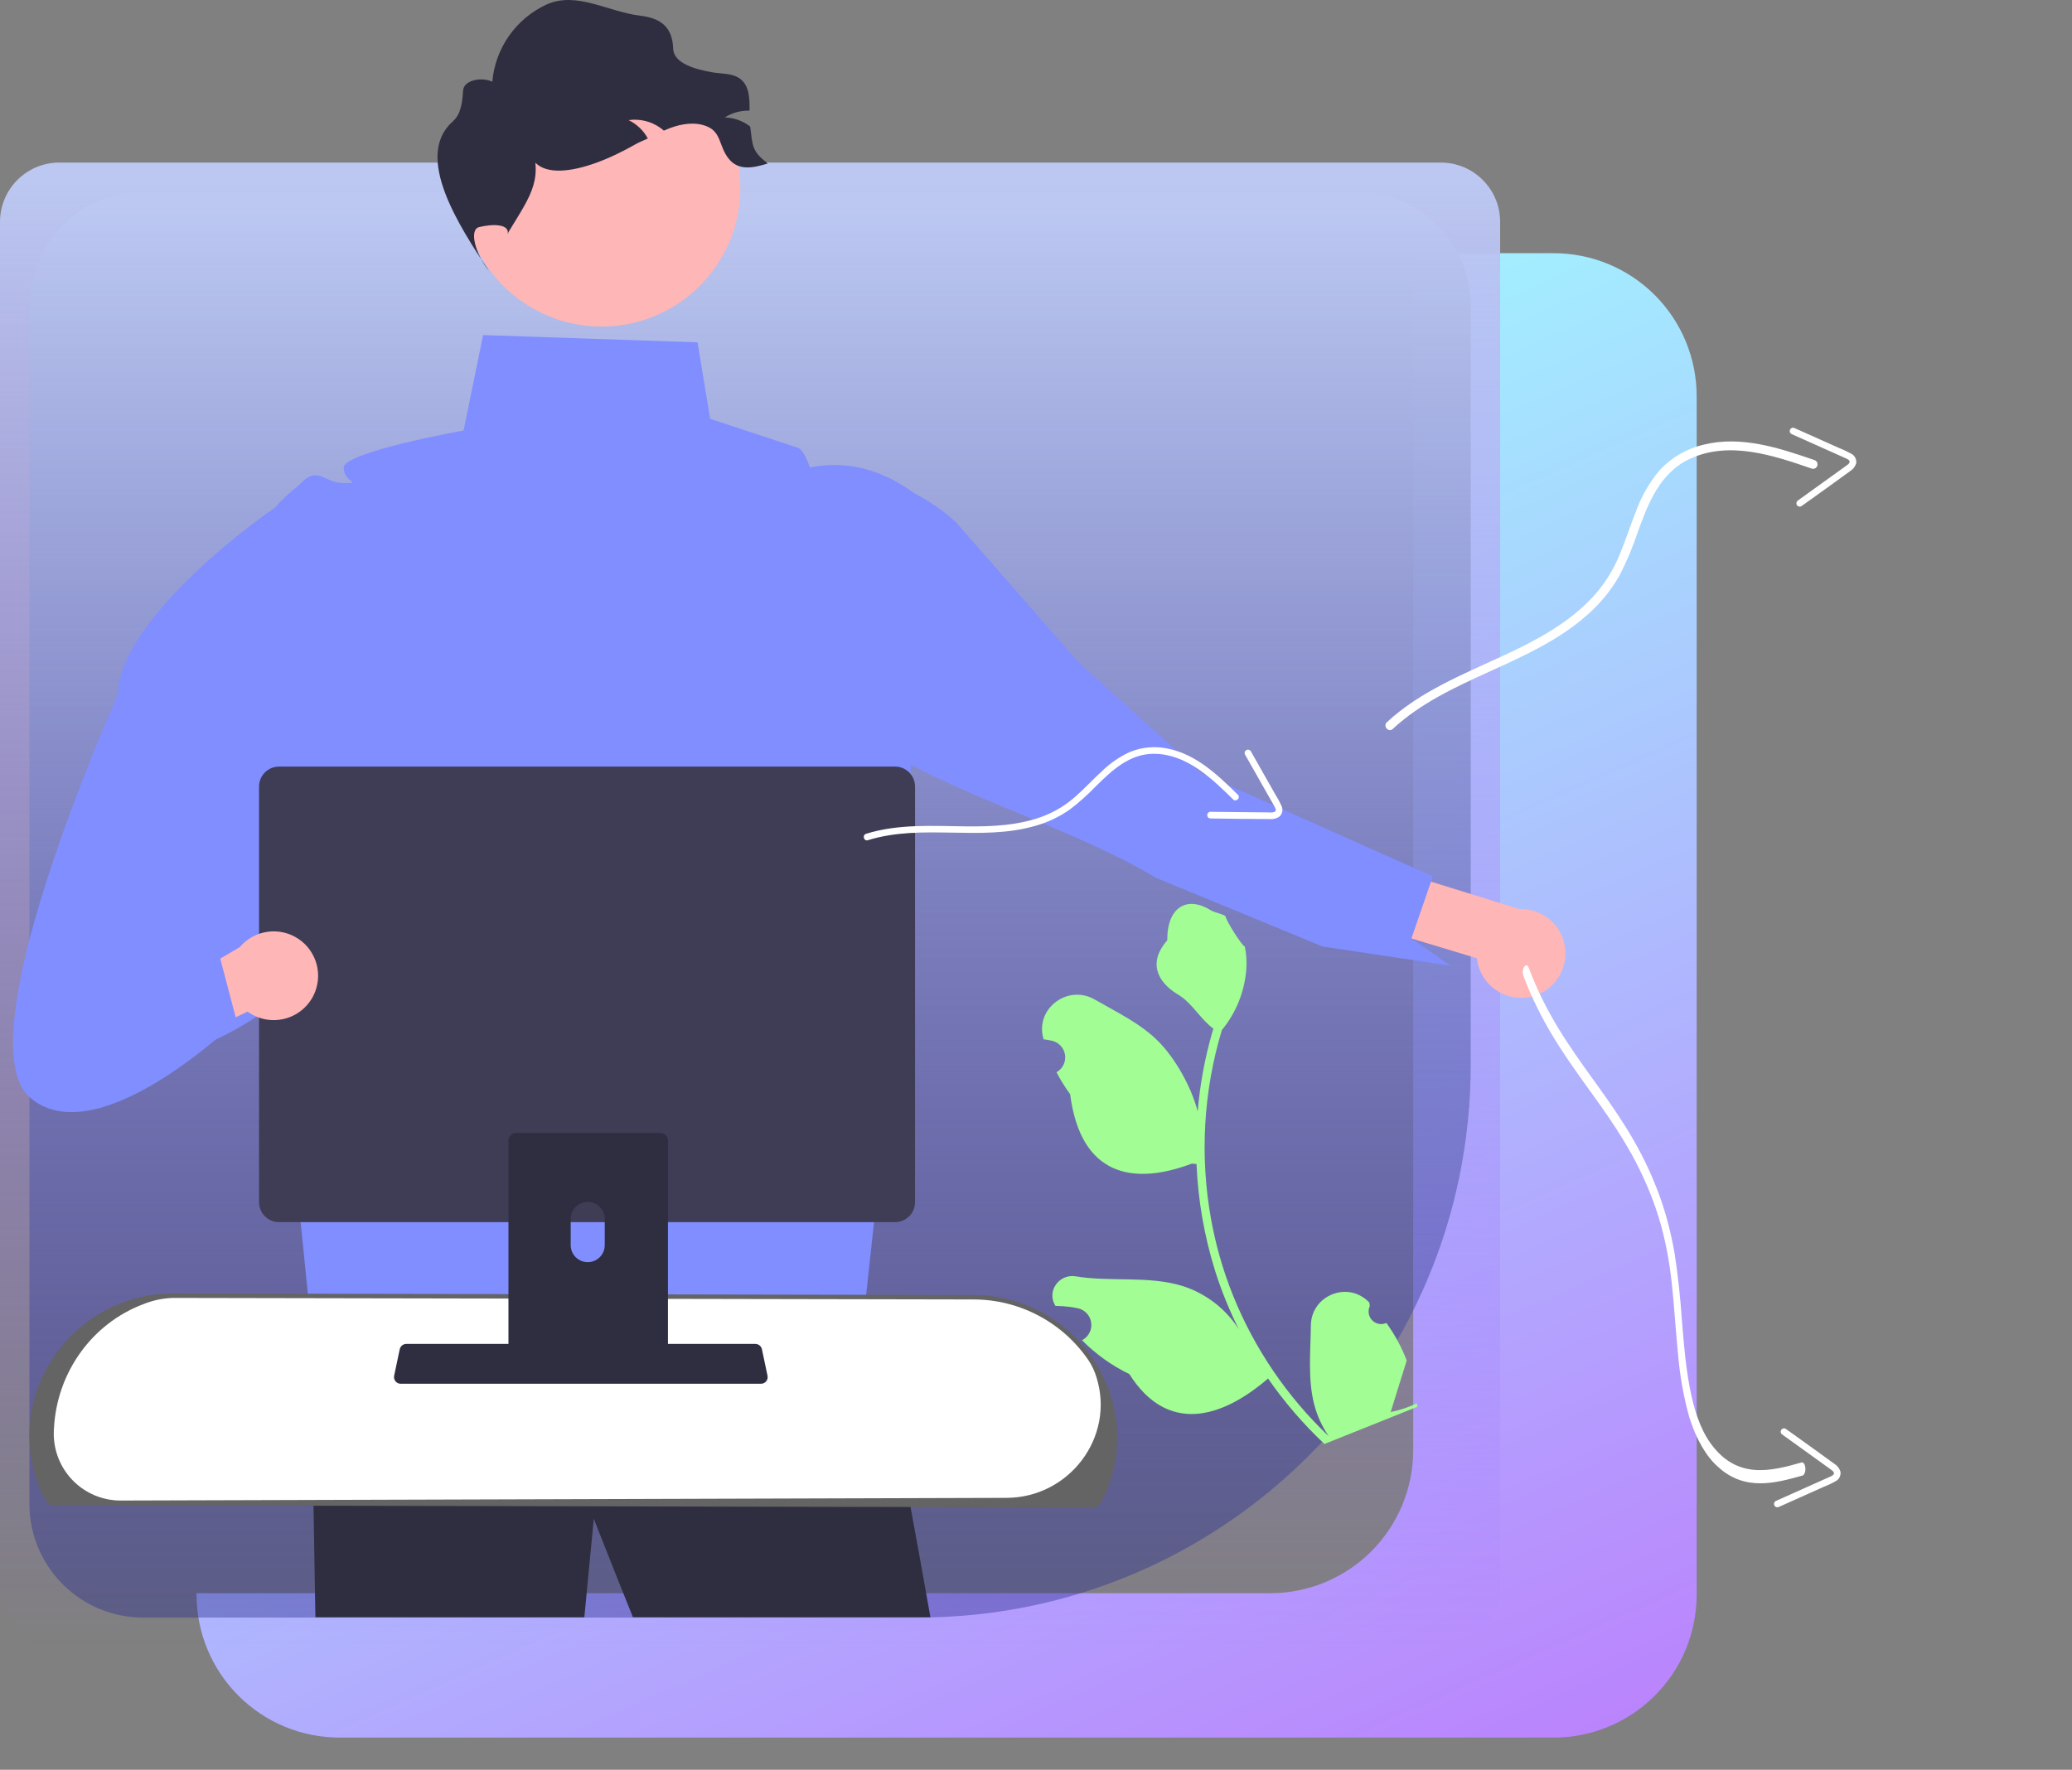 <svg width="350" height="299" viewBox="0 0 350 299" fill="none" xmlns="http://www.w3.org/2000/svg">
<rect x="0" y="0" width="350" height="299" fill="#808080" stroke="none"/>
<path d="M262.438 42.775H238.718V245.01C238.717 248.183 238.093 251.325 236.878 254.257C235.664 257.188 233.884 259.852 231.641 262.095C229.397 264.339 226.733 266.119 223.802 267.333C220.87 268.547 217.728 269.172 214.555 269.172H33.199V269.403C33.199 272.576 33.824 275.718 35.038 278.65C36.252 281.581 38.032 284.245 40.276 286.489C42.519 288.732 45.183 290.512 48.114 291.726C51.046 292.94 54.188 293.565 57.361 293.565H262.438C265.612 293.565 268.753 292.94 271.685 291.726C274.616 290.512 277.28 288.732 279.524 286.489C281.767 284.245 283.547 281.581 284.761 278.65C285.976 275.718 286.601 272.576 286.601 269.403V66.937C286.601 63.764 285.976 60.622 284.761 57.691C283.547 54.759 281.767 52.096 279.524 49.852C277.28 47.608 274.616 45.829 271.685 44.614C268.753 43.4 265.611 42.775 262.438 42.775V42.775Z" fill="url(#paint0_linear_21_1369)"/>
<path d="M243.373 27.464H10.029C4.49 27.464 0 31.954 0 37.493V268.225C0 273.764 4.49 278.254 10.029 278.254H243.373C248.912 278.254 253.402 273.764 253.402 268.225V37.493C253.402 31.954 248.912 27.464 243.373 27.464Z" fill="url(#paint1_linear_21_1369)"/>
<path d="M24.162 32.433C19.072 32.433 14.19 34.455 10.591 38.054C6.991 41.654 4.969 46.536 4.969 51.626V254.092C4.969 259.183 6.991 264.064 10.591 267.664C14.19 271.263 19.072 273.285 24.162 273.285H155.048C206.623 273.285 248.433 231.475 248.433 179.9V51.626C248.433 46.536 246.411 41.654 242.811 38.054C239.212 34.455 234.33 32.433 229.24 32.433H24.162Z" fill="url(#paint2_linear_21_1369)"/>
<path d="M258.947 168.309C257.899 168.599 256.8 168.658 255.727 168.482C254.653 168.306 253.631 167.899 252.73 167.289C251.829 166.679 251.072 165.881 250.51 164.949C249.948 164.018 249.596 162.975 249.476 161.894L213.64 151.072L214.196 140.423L256.666 153.589C258.501 153.523 260.296 154.133 261.711 155.303C263.127 156.473 264.064 158.121 264.345 159.935C264.626 161.75 264.232 163.604 263.237 165.148C262.242 166.691 260.716 167.816 258.947 168.309V168.309Z" fill="#FFB6B6"/>
<path d="M138.292 113.38C134.664 110.352 139.977 95.343 138.544 90.993C138.459 90.729 138.377 90.465 138.3 90.2C138.138 89.639 138.174 89.038 138.403 88.501L151.872 82.165C155.382 83.599 158.615 85.632 161.429 88.173L182.237 111.938L202.908 130.608L211.978 134.652L242.035 148.058L241.724 148.956L241.721 148.959L238.417 158.554L238.417 158.559L245.026 163.166L223.389 159.907L209.079 154.004L195.3 148.321C174.956 136.078 141.483 129.731 138.292 113.38Z" fill="#808EFF"/>
<path d="M234.191 223.513C233.794 223.694 233.351 223.748 232.922 223.669C232.493 223.589 232.098 223.38 231.792 223.069C231.486 222.758 231.283 222.36 231.211 221.93C231.138 221.5 231.2 221.057 231.387 220.663C231.358 220.445 231.336 220.289 231.307 220.071C231.272 220.035 231.237 219.999 231.201 219.963C227.645 216.356 221.494 218.856 221.431 223.921C221.376 228.417 220.885 233.094 222.017 237.371C222.518 239.261 223.343 241.049 224.455 242.657C217.411 235.964 211.887 227.835 208.26 218.82C207.352 216.557 206.572 214.245 205.922 211.895C205.391 209.968 204.946 208.021 204.586 206.055C202.648 195.385 203.269 184.407 206.397 174.023C208.773 171.146 210.209 167.61 210.513 163.892C210.626 162.554 210.545 161.206 210.273 159.891C209.948 160.073 206.905 155.231 207.035 154.807C206.266 154.273 205.266 154.255 204.461 153.757C200.455 151.278 197.124 153.326 197.174 158.857C193.992 162.468 195.292 165.822 199.026 168.052C201.401 169.471 202.723 172.149 204.966 173.788C204.897 174.024 204.821 174.257 204.752 174.494C203.507 178.827 202.69 183.272 202.311 187.765C201.18 183.403 198.393 178.72 195.765 176.034C192.772 172.973 188.681 171.024 184.898 168.857C180.353 166.254 174.833 170.397 176.238 175.442C176.252 175.491 176.266 175.54 176.28 175.589C176.737 175.65 177.192 175.727 177.644 175.82C178.213 175.94 178.732 176.229 179.134 176.649C179.536 177.069 179.802 177.601 179.896 178.175C179.991 178.749 179.91 179.338 179.664 179.865C179.418 180.392 179.018 180.832 178.518 181.128L178.466 181.159C179.138 182.45 179.907 183.688 180.766 184.863C182.538 198.615 191.313 200.366 201.328 196.589C201.592 196.614 201.851 196.64 202.113 196.659C202.369 202.76 203.417 208.801 205.231 214.632C206.312 218.067 207.669 221.41 209.289 224.626L209.224 224.515C207.02 221.1 203.705 218.549 199.839 217.295C194.117 215.484 187.513 216.619 181.73 215.638C178.946 215.166 176.79 218.082 178.219 220.517C178.242 220.556 178.265 220.595 178.288 220.634C179.093 220.638 179.897 220.693 180.696 220.798C181.153 220.859 181.608 220.936 182.06 221.029C182.629 221.149 183.148 221.438 183.55 221.858C183.952 222.279 184.218 222.81 184.312 223.384C184.407 223.958 184.326 224.547 184.08 225.074C183.834 225.601 183.434 226.041 182.934 226.338L182.882 226.368C182.845 226.389 182.814 226.408 182.777 226.43C185.091 228.78 187.793 230.714 190.764 232.148C197.138 242.218 206.205 239.782 214.192 232.905L214.198 232.903C216.982 236.909 220.175 240.615 223.725 243.961L239.41 237.675C239.397 237.478 239.375 237.278 239.356 237.084C237.941 237.757 236.448 238.254 234.912 238.564C235.504 236.67 236.091 234.765 236.682 232.87C236.697 232.833 236.71 232.795 236.721 232.757C237.019 231.789 237.324 230.825 237.621 229.858L237.621 229.857C236.755 227.604 235.602 225.472 234.191 223.513Z" fill="#A2FD94"/>
<path d="M147.979 237.317L147.799 237.092C147.281 233.762 147.979 237.317 147.979 237.317Z" fill="#2F2E41"/>
<path d="M157.166 273.238H106.917C103.013 263.533 100.303 256.592 100.303 256.592C100.303 256.592 99.645 263.391 98.706 273.238H53.278C52.853 246.478 52.258 219.002 52.062 210.276L139.258 212.218L147.931 223.217C147.961 223.401 147.99 223.603 148.027 223.832C148.379 226.067 153.1 250.056 157.166 273.238Z" fill="#2F2E41"/>
<path d="M156.404 85.028L156.396 85.013C156.119 84.498 155.673 84.095 155.133 83.871C149.616 79.59 143.575 77.639 136.796 78.973C135.686 75.613 134.651 75.613 134.651 75.613L119.947 70.757L117.832 57.838L81.603 56.612L78.311 72.733C78.311 72.733 58.061 76.363 58.061 78.988C58.061 81.613 61.436 81.613 58.061 81.613C54.686 81.613 53.782 78.613 50.861 81.613C50.611 81.865 50.347 82.103 50.07 82.326C50.036 82.356 49.999 82.382 49.965 82.412C46.663 85.009 44.069 88.395 42.421 92.258C40.773 96.122 40.123 100.338 40.534 104.518L46.762 166.479L53.411 232.596L144.401 236.383L150.495 180.122L156.693 86.513C156.748 86.001 156.648 85.483 156.404 85.028V85.028Z" fill="#808EFF"/>
<path d="M7.038 251.186C7.557 252.493 8.082 253.451 8.611 253.924L185.078 254.299C185.607 253.826 186.131 252.868 186.65 251.561C192.823 236.034 181.179 219.196 164.47 219.165L29.227 218.908C12.541 218.876 0.874 235.68 7.038 251.186Z" fill="white"/>
<path d="M185.221 254.675L185.077 254.674L8.467 254.299L8.361 254.204C7.811 253.711 7.264 252.77 6.69 251.325C5.229 247.713 4.69 243.793 5.122 239.921C5.553 236.048 6.942 232.344 9.163 229.142C11.38 225.874 14.364 223.198 17.853 221.349C21.343 219.5 25.232 218.533 29.182 218.533H29.228L164.471 218.79C168.434 218.797 172.336 219.775 175.835 221.638C179.333 223.5 182.323 226.191 184.542 229.475C186.76 232.686 188.145 236.398 188.574 240.278C189.003 244.157 188.462 248.082 186.999 251.7C186.424 253.145 185.878 254.086 185.328 254.579L185.221 254.675ZM20.401 253.514L170.031 253.061C180.592 253.029 188.362 242.833 185.232 232.746C184.937 231.737 184.495 230.777 183.921 229.895C181.77 226.713 178.873 224.105 175.482 222.3C172.092 220.495 168.311 219.547 164.469 219.54L29.227 219.283H29.182C27.464 219.34 25.771 219.702 24.18 220.352C15.444 223.658 9.603 231.967 9.117 241.295C9.111 241.414 9.105 241.533 9.099 241.651C9.022 243.131 9.238 244.611 9.734 246.007C10.23 247.404 10.996 248.689 11.988 249.789C12.98 250.889 14.18 251.783 15.518 252.42C16.855 253.056 18.305 253.423 19.785 253.5C19.99 253.51 20.195 253.515 20.401 253.514Z" fill="#646464"/>
<path d="M41.173 162.798L50.083 166.811C45.895 170.208 39.516 174.78 33.268 176.895L23.342 170.126C19.645 155.868 21.91 141.176 26.353 128.752C28.816 121.849 32.08 115.259 36.081 109.117C35.671 104.937 36.32 100.721 37.968 96.858C39.617 92.994 42.211 89.608 45.512 87.011C45.55 86.981 45.583 86.955 45.617 86.925C48.905 89.778 51.591 93.259 53.518 97.163C55.444 101.067 56.573 105.316 56.837 109.661L57.036 112.946L57.433 119.419L58.442 135.949L46.48 154.548L41.173 162.798Z" fill="#808EFF"/>
<path d="M66.807 233.367C66.911 233.498 67.043 233.603 67.194 233.675C67.344 233.747 67.51 233.784 67.677 233.783H128.554C128.72 233.783 128.885 233.746 129.035 233.674C129.185 233.602 129.318 233.498 129.423 233.369C129.527 233.239 129.602 233.088 129.641 232.927C129.681 232.765 129.683 232.596 129.649 232.433L128.704 227.945C128.665 227.762 128.58 227.591 128.459 227.449C128.337 227.307 128.181 227.198 128.006 227.131C127.88 227.081 127.745 227.056 127.609 227.056H68.618C68.482 227.056 68.347 227.081 68.22 227.131C68.045 227.198 67.89 227.307 67.768 227.449C67.646 227.591 67.562 227.762 67.523 227.945L66.578 232.433C66.544 232.596 66.547 232.764 66.587 232.926C66.626 233.088 66.701 233.238 66.807 233.367V233.367Z" fill="#2F2E41"/>
<path d="M43.756 132.882V203.105C43.757 203.999 44.112 204.858 44.745 205.49C45.378 206.123 46.236 206.479 47.131 206.48H151.193C152.088 206.479 152.946 206.123 153.579 205.49C154.212 204.858 154.567 203.999 154.568 203.105V132.882C154.566 131.988 154.21 131.131 153.577 130.499C152.944 129.868 152.087 129.512 151.193 129.511H47.131C46.237 129.512 45.38 129.868 44.747 130.499C44.114 131.131 43.758 131.988 43.756 132.882V132.882Z" fill="#3F3D56"/>
<path d="M85.887 192.702V231.162H112.83V192.702C112.831 192.425 112.743 192.156 112.579 191.933C112.415 191.711 112.183 191.546 111.919 191.465C111.795 191.423 111.664 191.403 111.533 191.405H87.188C86.844 191.404 86.513 191.54 86.269 191.783C86.025 192.026 85.887 192.356 85.887 192.701V192.702V192.702ZM96.402 205.917C96.409 205.159 96.715 204.434 97.254 203.901C97.792 203.367 98.52 203.068 99.278 203.068C100.036 203.068 100.764 203.367 101.302 203.901C101.841 204.434 102.147 205.159 102.154 205.917V210.38C102.15 211.14 101.846 211.868 101.307 212.404C100.768 212.94 100.038 213.241 99.278 213.241C98.518 213.241 97.788 212.94 97.249 212.404C96.71 211.868 96.406 211.14 96.402 210.38V205.917Z" fill="#2F2E41"/>
<path d="M101.612 55.172C114.562 55.172 125.059 44.675 125.059 31.725C125.059 18.775 114.562 8.278 101.612 8.278C88.662 8.278 78.165 18.775 78.165 31.725C78.165 44.675 88.662 55.172 101.612 55.172Z" fill="#FFB6B6"/>
<path d="M129.686 27.623C127.158 28.408 124.721 28.87 123.077 26.797C121.433 24.723 121.863 22.352 119.417 21.353C117.443 20.543 115.163 20.89 113.172 21.642C112.817 21.774 112.47 21.923 112.131 22.072C111.941 21.906 111.751 21.749 111.544 21.601C109.99 20.495 108.071 20.028 106.183 20.296C107.563 20.962 108.699 22.046 109.43 23.393C108.752 23.732 108.024 23.985 107.373 24.36C98.418 29.508 88.46 31.581 89.273 22.989C91.982 30.126 89.876 32.671 85.902 39.189L85.745 39.569C86.142 37.859 83.354 37.778 80.945 38.362C79.167 38.794 80.318 42.941 82.598 45.797C77.501 38.123 69.866 26.405 76.468 20.527C77.442 19.66 78.052 18.436 78.228 15.306C78.331 13.45 81.491 12.984 83.159 13.81C83.401 11.019 84.376 8.342 85.987 6.049C87.597 3.757 89.785 1.932 92.329 0.758C97.434 -1.514 102.627 1.981 108.174 2.658C111.252 3.034 113.586 4.273 113.709 8.201C113.791 10.817 117.732 11.753 120.31 12.216C121.945 12.505 123.787 12.332 125.093 13.364C126.604 14.562 126.621 16.669 126.613 18.693C125.134 18.651 123.675 19.05 122.424 19.841C123.956 19.88 125.436 20.4 126.654 21.328C126.678 21.343 126.7 21.359 126.72 21.378C127.166 24.781 126.984 25.5 129.686 27.623Z" fill="#2F2E41"/>
<path d="M146.597 141.952C155.759 139.105 165.567 142.184 174.779 139.556C176.898 138.977 178.901 138.036 180.7 136.775C182.235 135.612 183.676 134.33 185.01 132.94C187.781 130.199 190.79 127.321 194.954 127.353C200.436 127.395 204.646 131.468 208.301 135.064C208.817 135.572 209.613 134.777 209.096 134.268C205.738 130.964 202.11 127.478 197.33 126.491C195.186 126.016 192.948 126.202 190.911 127.024C189.145 127.827 187.531 128.931 186.142 130.286C184.67 131.636 183.312 133.105 181.82 134.434C180.263 135.851 178.469 136.983 176.519 137.78C172.296 139.462 167.664 139.664 163.172 139.615C157.533 139.554 151.76 139.17 146.298 140.868C145.608 141.082 145.903 142.168 146.597 141.952H146.597Z" fill="white"/>
<path d="M210.31 127.482L213.126 132.447L214.489 134.849C214.731 135.276 214.98 135.7 215.216 136.131C215.36 136.395 215.677 136.872 215.375 137.122C215.109 137.252 214.811 137.299 214.519 137.256C214.022 137.257 213.525 137.246 213.029 137.241L210.236 137.213L204.463 137.154C204.317 137.159 204.179 137.221 204.078 137.326C203.977 137.431 203.92 137.571 203.92 137.717C203.92 137.863 203.977 138.003 204.078 138.108C204.179 138.213 204.317 138.274 204.463 138.279C207.814 138.313 211.167 138.384 214.519 138.381C215.103 138.437 215.688 138.277 216.163 137.931C216.396 137.7 216.549 137.401 216.603 137.078C216.657 136.754 216.607 136.422 216.461 136.128C216.131 135.407 215.751 134.71 215.324 134.041L214.097 131.879L211.281 126.914C211.203 126.791 211.08 126.702 210.938 126.668C210.797 126.633 210.647 126.655 210.521 126.729C210.395 126.802 210.302 126.922 210.263 127.063C210.224 127.203 210.24 127.354 210.31 127.482V127.482Z" fill="white"/>
<path d="M235.262 123.155C244.717 114.414 258.378 112.479 268.02 103.974C270.252 102.048 272.135 99.751 273.586 97.185C274.773 94.889 275.778 92.504 276.592 90.05C278.366 85.129 280.349 79.904 285.411 77.538C292.077 74.421 299.53 76.924 306.034 79.169C306.221 79.229 306.423 79.213 306.599 79.126C306.774 79.038 306.909 78.886 306.974 78.701C307.039 78.517 307.03 78.314 306.949 78.136C306.868 77.957 306.72 77.818 306.538 77.746C300.561 75.683 294.153 73.555 287.792 75.121C284.92 75.783 282.316 77.301 280.324 79.474C278.648 81.467 277.33 83.736 276.43 86.18C275.427 88.666 274.631 91.231 273.591 93.702C272.522 96.318 271.003 98.726 269.102 100.817C264.957 105.294 259.462 108.215 253.992 110.75C247.126 113.933 239.91 116.802 234.273 122.014C233.562 122.672 234.546 123.818 235.262 123.155Z" fill="white"/>
<path d="M302.637 73.336L307.847 75.668L310.368 76.796C310.816 76.996 311.268 77.19 311.713 77.398C311.986 77.525 312.524 77.722 312.429 78.103C312.364 78.362 312.016 78.571 311.818 78.717C311.419 79.012 311.012 79.297 310.609 79.588L308.342 81.219L303.656 84.591C303.542 84.682 303.467 84.813 303.447 84.958C303.428 85.102 303.465 85.249 303.552 85.366C303.638 85.484 303.767 85.563 303.911 85.588C304.054 85.612 304.202 85.58 304.323 85.498C307.043 83.54 309.786 81.611 312.484 79.624C312.989 79.322 313.365 78.847 313.543 78.287C313.593 77.963 313.54 77.631 313.392 77.339C313.243 77.046 313.006 76.808 312.715 76.657C312.022 76.272 311.302 75.936 310.562 75.65L308.294 74.635L303.083 72.303C302.948 72.249 302.796 72.251 302.662 72.307C302.527 72.363 302.419 72.469 302.361 72.603C302.303 72.737 302.3 72.889 302.351 73.025C302.403 73.162 302.505 73.273 302.637 73.336L302.637 73.336Z" fill="white"/>
<path d="M258.241 163.528C263.993 178.851 273.817 185.458 279.741 200.489C281.119 203.906 282.186 207.765 282.896 211.895C283.448 215.56 283.854 219.304 284.108 223.093C284.723 230.734 285.45 238.873 288.857 243.716C293.344 250.095 299.206 248.532 304.332 247.077C304.478 247.043 304.625 247.122 304.743 247.298C304.86 247.473 304.938 247.732 304.96 248.018C304.983 248.305 304.947 248.597 304.862 248.833C304.777 249.069 304.648 249.231 304.503 249.284C299.793 250.621 294.755 251.93 290.276 247.888C288.246 246.128 286.536 243.2 285.371 239.49C284.414 236.13 283.761 232.468 283.441 228.669C283.051 224.78 282.826 220.834 282.406 216.956C281.987 212.859 281.204 208.939 280.094 205.375C277.664 197.721 274.015 191.951 270.331 186.749C265.706 180.219 260.778 174.047 257.349 164.911C256.916 163.759 257.805 162.367 258.241 163.528L258.241 163.528Z" fill="white"/>
<path d="M299.985 253.582L305.195 251.25L307.716 250.121C308.164 249.921 308.616 249.727 309.061 249.52C309.334 249.392 309.872 249.196 309.777 248.815C309.712 248.555 309.364 248.347 309.166 248.2C308.767 247.905 308.36 247.62 307.957 247.33L305.69 245.698L301.004 242.326C300.89 242.236 300.815 242.104 300.795 241.96C300.776 241.815 300.813 241.669 300.9 241.551C300.986 241.433 301.115 241.354 301.259 241.33C301.402 241.305 301.55 241.337 301.671 241.42C304.391 243.377 307.134 245.306 309.832 247.294C310.337 247.595 310.713 248.07 310.891 248.63C310.941 248.954 310.888 249.286 310.74 249.579C310.591 249.871 310.354 250.109 310.063 250.26C309.37 250.645 308.65 250.982 307.91 251.267L305.642 252.283L300.431 254.615C300.296 254.668 300.144 254.666 300.01 254.61C299.875 254.554 299.767 254.448 299.709 254.314C299.651 254.18 299.648 254.029 299.699 253.892C299.751 253.755 299.853 253.644 299.985 253.582Z" fill="white"/>
<path d="M52.937 168.221C52.447 169.192 51.752 170.045 50.9 170.721C50.048 171.397 49.059 171.88 48.002 172.136C46.944 172.393 45.844 172.416 44.777 172.205C43.71 171.995 42.701 171.555 41.821 170.916L14.86 183.746L13.053 176.189L40.51 160.009C41.696 158.607 43.354 157.689 45.172 157.428C46.989 157.168 48.839 157.583 50.371 158.595C51.903 159.607 53.01 161.146 53.483 162.92C53.956 164.695 53.762 166.581 52.938 168.221L52.937 168.221Z" fill="#FFB6B6"/>
<path d="M42.548 129.25L23.577 168.014L31.595 164.38L37.175 161.849L39.972 172.476C39.972 172.476 38.12 174.276 35.198 176.643C31.009 180.04 24.631 184.611 18.383 186.726C13.493 188.384 8.69 188.538 5.082 185.448C-1.765 179.583 4.928 156.291 11.397 138.558C15.728 126.681 19.954 117.303 19.954 117.303C19.954 104.778 44.261 86.768 48.773 84.304C51.349 82.901 52.061 84.944 52.061 84.944L37.925 105.64L42.151 122.778L43.347 127.619L42.548 129.25Z" fill="#808EFF"/>
<defs>
<linearGradient id="paint0_linear_21_1369" x1="159.9" y1="42.775" x2="286.724" y2="328.04" gradientUnits="userSpaceOnUse">
<stop stop-color="#9FFFFF"/>
<stop offset="1" stop-color="#BE72FD"/>
</linearGradient>
<linearGradient id="paint1_linear_21_1369" x1="126.701" y1="27.464" x2="126.701" y2="278.254" gradientUnits="userSpaceOnUse">
<stop offset="0.01" stop-color="#BCC8F1"/>
<stop offset="1" stop-color="#9563FF" stop-opacity="0"/>
</linearGradient>
<linearGradient id="paint2_linear_21_1369" x1="126.701" y1="32.433" x2="126.701" y2="273.285" gradientUnits="userSpaceOnUse">
<stop offset="0.01" stop-color="#BCC8F1"/>
<stop offset="1" stop-color="#24288A" stop-opacity="0.39"/>
</linearGradient>
</defs>
</svg>
